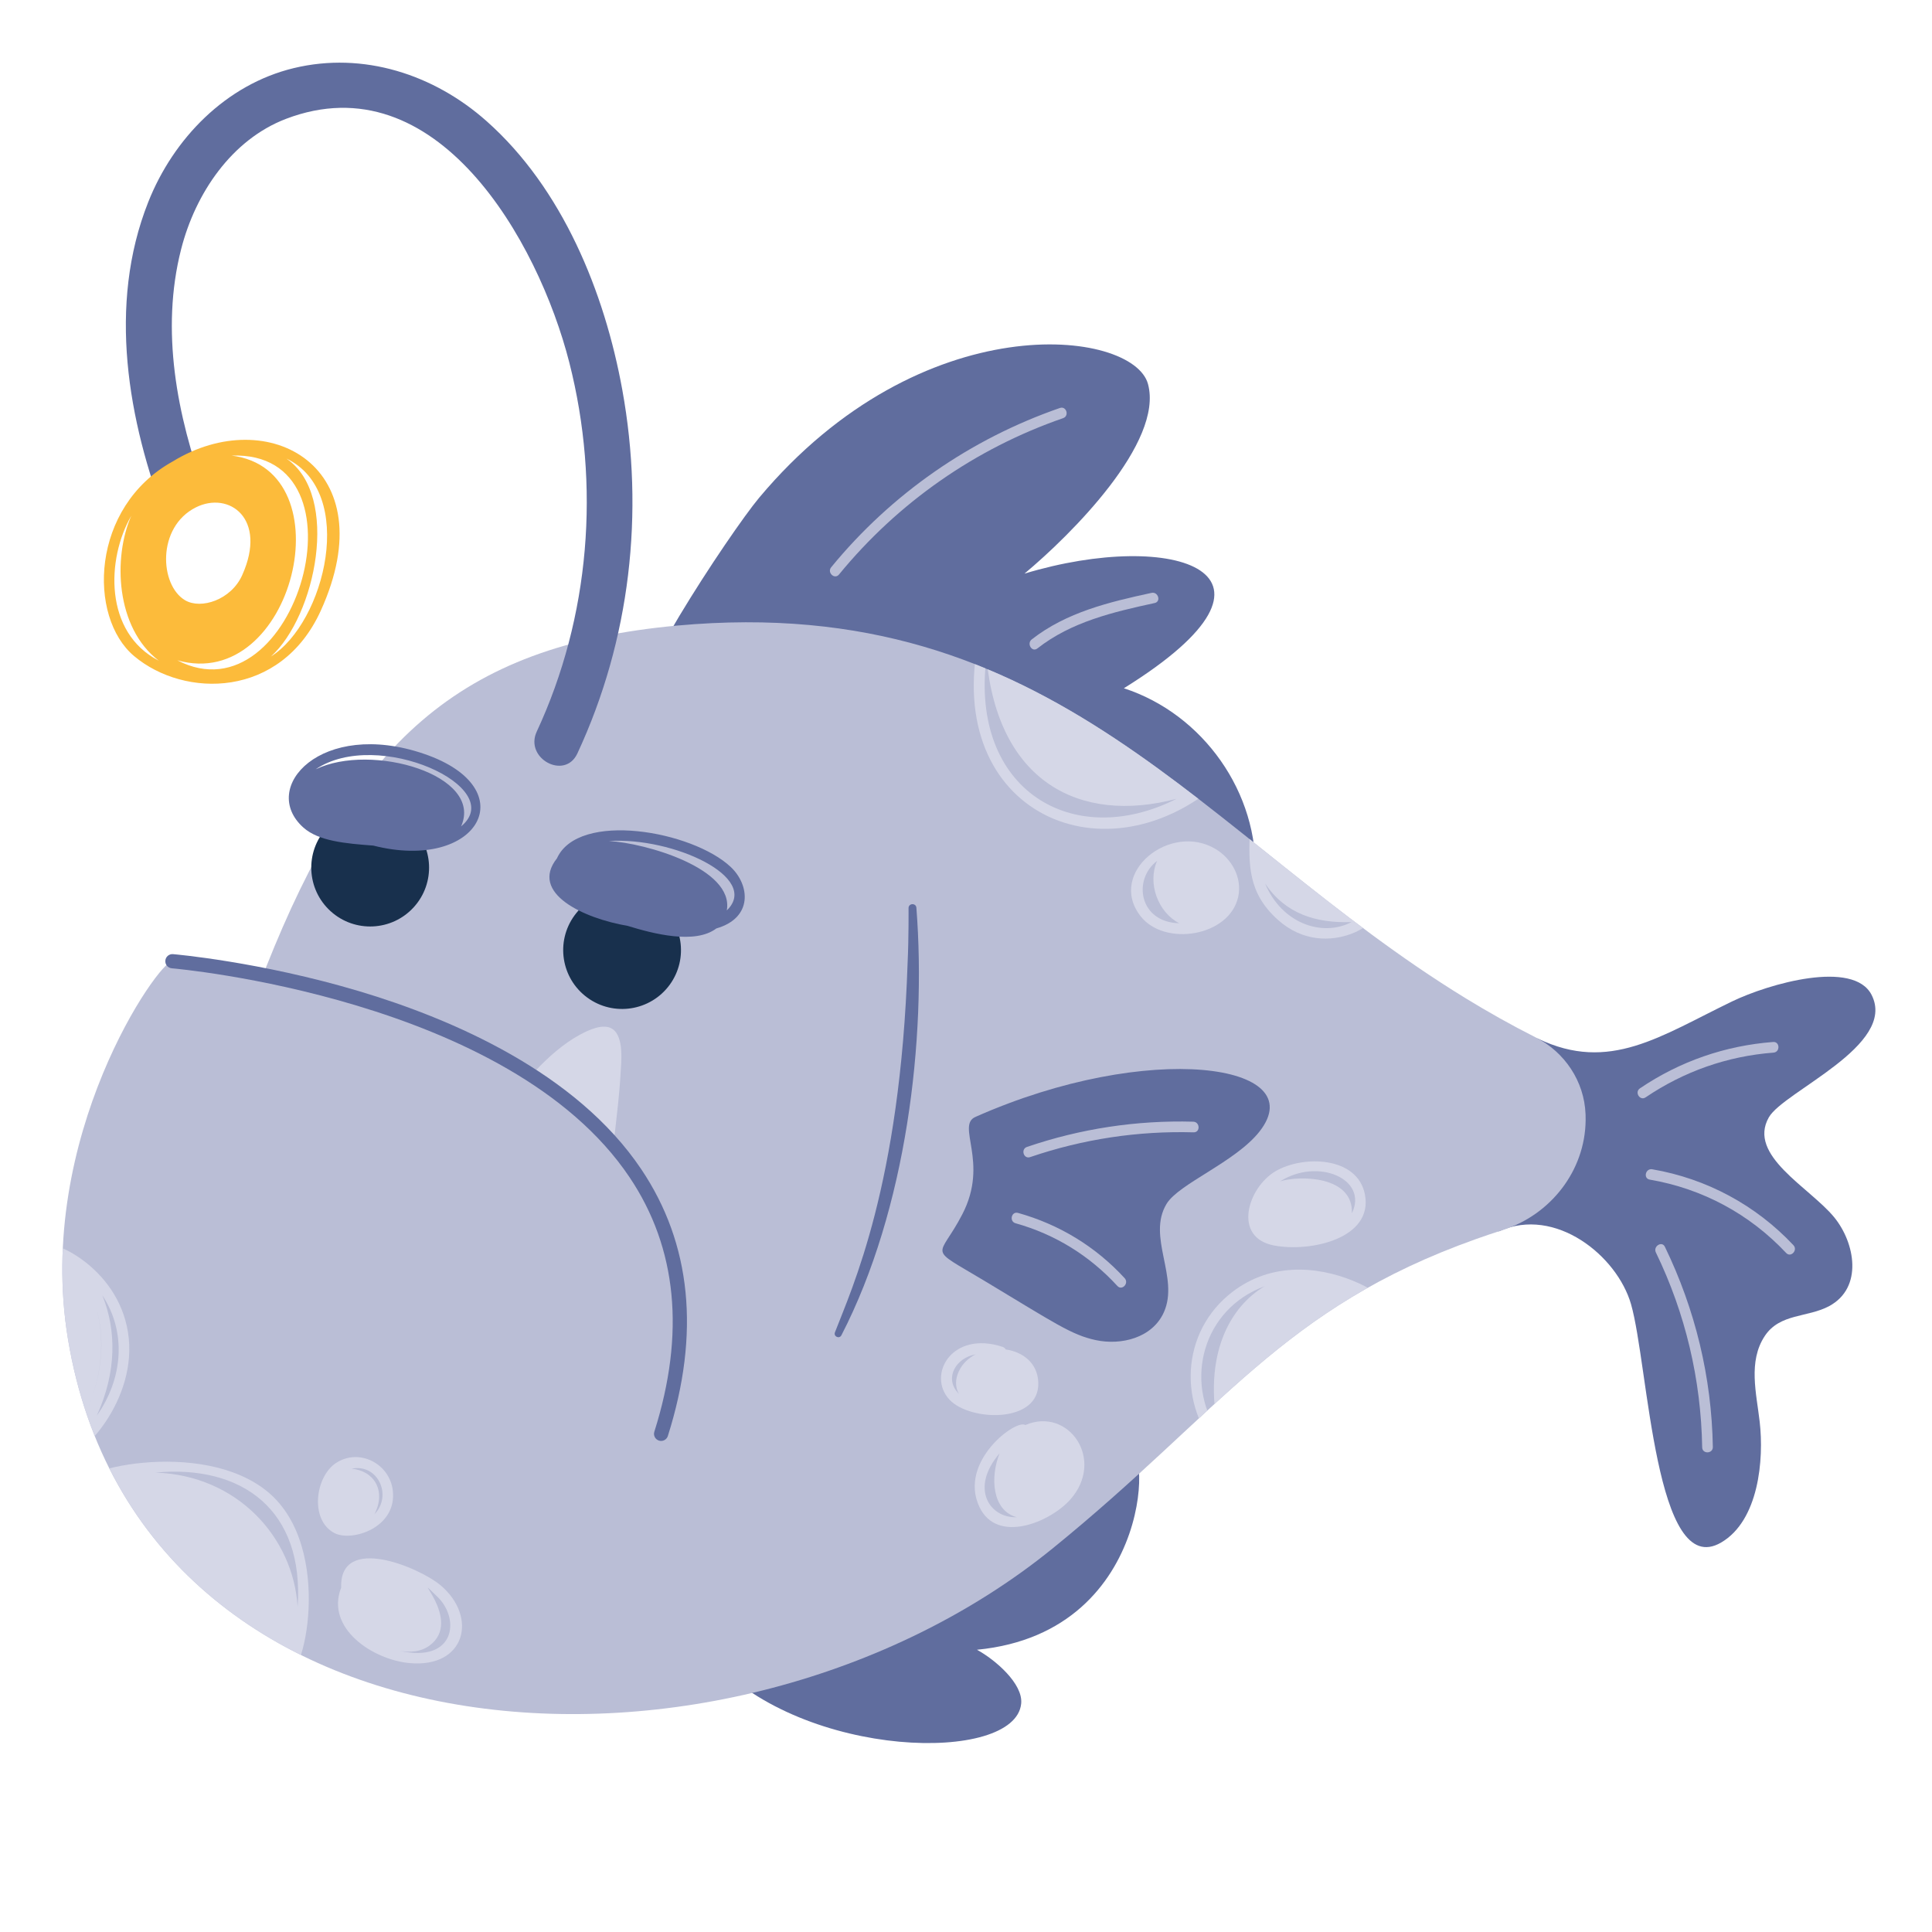 <svg xmlns="http://www.w3.org/2000/svg" xmlns:xlink="http://www.w3.org/1999/xlink" width="288" zoomAndPan="magnify" viewBox="0 0 216 223.92" height="288" preserveAspectRatio="xMidYMid meet" version="1.0"><defs><clipPath id="3015763259"><path d="M 108 72.105 L 138 72.105 L 138 97 L 108 97 Z M 108 72.105 " clip-rule="nonzero"/></clipPath><clipPath id="530ba59951"><path d="M 179.809 129.195 C 179.816 129.418 179.82 129.637 179.816 129.855 C 179.746 135.695 175.77 140.785 170.207 142.562 C 169.156 142.898 168.137 143.242 167.148 143.594 C 144.535 151.625 137.742 163.48 118 179.496 C 80.566 209.848 12.32 205.867 3.922 155.223 C 0.035 131.77 14.539 111.223 16.023 111.406 C 28.203 113 26.441 113.199 26.879 112.094 C 37.113 86.32 48.969 74.848 74.527 72.504 C 118.457 68.496 135.316 96.953 165.902 115.695 C 168.5 117.285 171.195 118.805 174.016 120.23 C 177.398 121.938 179.656 125.332 179.805 129.113 C 179.809 129.141 179.809 129.168 179.809 129.195 Z M 179.809 129.195 " clip-rule="nonzero"/></clipPath><clipPath id="e841bbd8f9"><path d="M 140 93 L 156 93 L 156 109 L 140 109 Z M 140 93 " clip-rule="nonzero"/></clipPath><clipPath id="f3a1818a87"><path d="M 179.809 129.195 C 179.816 129.418 179.82 129.637 179.816 129.855 C 179.746 135.695 175.77 140.785 170.207 142.562 C 169.156 142.898 168.137 143.242 167.148 143.594 C 144.535 151.625 137.742 163.48 118 179.496 C 80.566 209.848 12.32 205.867 3.922 155.223 C 0.035 131.77 14.539 111.223 16.023 111.406 C 28.203 113 26.441 113.199 26.879 112.094 C 37.113 86.32 48.969 74.848 74.527 72.504 C 118.457 68.496 135.316 96.953 165.902 115.695 C 168.5 117.285 171.195 118.805 174.016 120.23 C 177.398 121.938 179.656 125.332 179.805 129.113 C 179.809 129.141 179.809 129.168 179.809 129.195 Z M 179.809 129.195 " clip-rule="nonzero"/></clipPath><clipPath id="4007618d40"><path d="M 127 97 L 140 97 L 140 109 L 127 109 Z M 127 97 " clip-rule="nonzero"/></clipPath><clipPath id="b93e541e58"><path d="M 179.809 129.195 C 179.816 129.418 179.82 129.637 179.816 129.855 C 179.746 135.695 175.77 140.785 170.207 142.562 C 169.156 142.898 168.137 143.242 167.148 143.594 C 144.535 151.625 137.742 163.48 118 179.496 C 80.566 209.848 12.32 205.867 3.922 155.223 C 0.035 131.77 14.539 111.223 16.023 111.406 C 28.203 113 26.441 113.199 26.879 112.094 C 37.113 86.32 48.969 74.848 74.527 72.504 C 118.457 68.496 135.316 96.953 165.902 115.695 C 168.5 117.285 171.195 118.805 174.016 120.23 C 177.398 121.938 179.656 125.332 179.805 129.113 C 179.809 129.141 179.809 129.168 179.809 129.195 Z M 179.809 129.195 " clip-rule="nonzero"/></clipPath><clipPath id="7123182660"><path d="M 134 147 L 159 147 L 159 170 L 134 170 Z M 134 147 " clip-rule="nonzero"/></clipPath><clipPath id="3ac529878a"><path d="M 179.809 129.195 C 179.816 129.418 179.82 129.637 179.816 129.855 C 179.746 135.695 175.77 140.785 170.207 142.562 C 169.156 142.898 168.137 143.242 167.148 143.594 C 144.535 151.625 137.742 163.48 118 179.496 C 80.566 209.848 12.32 205.867 3.922 155.223 C 0.035 131.77 14.539 111.223 16.023 111.406 C 28.203 113 26.441 113.199 26.879 112.094 C 37.113 86.32 48.969 74.848 74.527 72.504 C 118.457 68.496 135.316 96.953 165.902 115.695 C 168.5 117.285 171.195 118.805 174.016 120.23 C 177.398 121.938 179.656 125.332 179.805 129.113 C 179.809 129.141 179.809 129.168 179.809 129.195 Z M 179.809 129.195 " clip-rule="nonzero"/></clipPath><clipPath id="644efba8a4"><path d="M 140 134 L 155 134 L 155 145 L 140 145 Z M 140 134 " clip-rule="nonzero"/></clipPath><clipPath id="7e1ab26cfd"><path d="M 179.809 129.195 C 179.816 129.418 179.82 129.637 179.816 129.855 C 179.746 135.695 175.77 140.785 170.207 142.562 C 169.156 142.898 168.137 143.242 167.148 143.594 C 144.535 151.625 137.742 163.48 118 179.496 C 80.566 209.848 12.32 205.867 3.922 155.223 C 0.035 131.77 14.539 111.223 16.023 111.406 C 28.203 113 26.441 113.199 26.879 112.094 C 37.113 86.32 48.969 74.848 74.527 72.504 C 118.457 68.496 135.316 96.953 165.902 115.695 C 168.5 117.285 171.195 118.805 174.016 120.23 C 177.398 121.938 179.656 125.332 179.805 129.113 C 179.809 129.141 179.809 129.168 179.809 129.195 Z M 179.809 129.195 " clip-rule="nonzero"/></clipPath><clipPath id="064a9c1575"><path d="M 105 155 L 117 155 L 117 165 L 105 165 Z M 105 155 " clip-rule="nonzero"/></clipPath><clipPath id="c6d76f94e1"><path d="M 179.809 129.195 C 179.816 129.418 179.82 129.637 179.816 129.855 C 179.746 135.695 175.77 140.785 170.207 142.562 C 169.156 142.898 168.137 143.242 167.148 143.594 C 144.535 151.625 137.742 163.48 118 179.496 C 80.566 209.848 12.32 205.867 3.922 155.223 C 0.035 131.77 14.539 111.223 16.023 111.406 C 28.203 113 26.441 113.199 26.879 112.094 C 37.113 86.32 48.969 74.848 74.527 72.504 C 118.457 68.496 135.316 96.953 165.902 115.695 C 168.5 117.285 171.195 118.805 174.016 120.23 C 177.398 121.938 179.656 125.332 179.805 129.113 C 179.809 129.141 179.809 129.168 179.809 129.195 Z M 179.809 129.195 " clip-rule="nonzero"/></clipPath><clipPath id="1afe6ab772"><path d="M 109 164 L 122 164 L 122 177 L 109 177 Z M 109 164 " clip-rule="nonzero"/></clipPath><clipPath id="a5458aa2c5"><path d="M 179.809 129.195 C 179.816 129.418 179.82 129.637 179.816 129.855 C 179.746 135.695 175.77 140.785 170.207 142.562 C 169.156 142.898 168.137 143.242 167.148 143.594 C 144.535 151.625 137.742 163.48 118 179.496 C 80.566 209.848 12.32 205.867 3.922 155.223 C 0.035 131.77 14.539 111.223 16.023 111.406 C 28.203 113 26.441 113.199 26.879 112.094 C 37.113 86.32 48.969 74.848 74.527 72.504 C 118.457 68.496 135.316 96.953 165.902 115.695 C 168.5 117.285 171.195 118.805 174.016 120.23 C 177.398 121.938 179.656 125.332 179.805 129.113 C 179.809 129.141 179.809 129.168 179.809 129.195 Z M 179.809 129.195 " clip-rule="nonzero"/></clipPath><clipPath id="3c4f980815"><path d="M 4 169 L 32 169 L 32 195 L 4 195 Z M 4 169 " clip-rule="nonzero"/></clipPath><clipPath id="6535f507c4"><path d="M 179.809 129.195 C 179.816 129.418 179.82 129.637 179.816 129.855 C 179.746 135.695 175.77 140.785 170.207 142.562 C 169.156 142.898 168.137 143.242 167.148 143.594 C 144.535 151.625 137.742 163.48 118 179.496 C 80.566 209.848 12.32 205.867 3.922 155.223 C 0.035 131.77 14.539 111.223 16.023 111.406 C 28.203 113 26.441 113.199 26.879 112.094 C 37.113 86.32 48.969 74.848 74.527 72.504 C 118.457 68.496 135.316 96.953 165.902 115.695 C 168.5 117.285 171.195 118.805 174.016 120.23 C 177.398 121.938 179.656 125.332 179.805 129.113 C 179.809 129.141 179.809 129.168 179.809 129.195 Z M 179.809 129.195 " clip-rule="nonzero"/></clipPath><clipPath id="b1d20657aa"><path d="M 35 180 L 50 180 L 50 193 L 35 193 Z M 35 180 " clip-rule="nonzero"/></clipPath><clipPath id="d90bcc7b73"><path d="M 179.809 129.195 C 179.816 129.418 179.82 129.637 179.816 129.855 C 179.746 135.695 175.77 140.785 170.207 142.562 C 169.156 142.898 168.137 143.242 167.148 143.594 C 144.535 151.625 137.742 163.48 118 179.496 C 80.566 209.848 12.32 205.867 3.922 155.223 C 0.035 131.77 14.539 111.223 16.023 111.406 C 28.203 113 26.441 113.199 26.879 112.094 C 37.113 86.32 48.969 74.848 74.527 72.504 C 118.457 68.496 135.316 96.953 165.902 115.695 C 168.5 117.285 171.195 118.805 174.016 120.23 C 177.398 121.938 179.656 125.332 179.805 129.113 C 179.809 129.141 179.809 129.168 179.809 129.195 Z M 179.809 129.195 " clip-rule="nonzero"/></clipPath><clipPath id="ddc66f0339"><path d="M 32 168 L 42 168 L 42 178 L 32 178 Z M 32 168 " clip-rule="nonzero"/></clipPath><clipPath id="80b873f44c"><path d="M 179.809 129.195 C 179.816 129.418 179.82 129.637 179.816 129.855 C 179.746 135.695 175.77 140.785 170.207 142.562 C 169.156 142.898 168.137 143.242 167.148 143.594 C 144.535 151.625 137.742 163.48 118 179.496 C 80.566 209.848 12.32 205.867 3.922 155.223 C 0.035 131.77 14.539 111.223 16.023 111.406 C 28.203 113 26.441 113.199 26.879 112.094 C 37.113 86.32 48.969 74.848 74.527 72.504 C 118.457 68.496 135.316 96.953 165.902 115.695 C 168.5 117.285 171.195 118.805 174.016 120.23 C 177.398 121.938 179.656 125.332 179.805 129.113 C 179.809 129.141 179.809 129.168 179.809 129.195 Z M 179.809 129.195 " clip-rule="nonzero"/></clipPath><clipPath id="00fd6a0f53"><path d="M 3.199 144 L 12 144 L 12 169 L 3.199 169 Z M 3.199 144 " clip-rule="nonzero"/></clipPath><clipPath id="a1033d8344"><path d="M 179.809 129.195 C 179.816 129.418 179.82 129.637 179.816 129.855 C 179.746 135.695 175.77 140.785 170.207 142.562 C 169.156 142.898 168.137 143.242 167.148 143.594 C 144.535 151.625 137.742 163.48 118 179.496 C 80.566 209.848 12.32 205.867 3.922 155.223 C 0.035 131.77 14.539 111.223 16.023 111.406 C 28.203 113 26.441 113.199 26.879 112.094 C 37.113 86.32 48.969 74.848 74.527 72.504 C 118.457 68.496 135.316 96.953 165.902 115.695 C 168.5 117.285 171.195 118.805 174.016 120.23 C 177.398 121.938 179.656 125.332 179.805 129.113 C 179.809 129.141 179.809 129.168 179.809 129.195 Z M 179.809 129.195 " clip-rule="nonzero"/></clipPath></defs><path fill="#606d9e" d="M 201.055 129.492 C 198.512 133.93 205.816 137.637 208.633 141.094 C 211.035 144.039 212 149.227 208.062 151.367 C 205.555 152.73 202.332 152.191 200.578 154.844 C 198.621 157.801 199.617 161.52 199.988 164.777 C 200.5 169.18 199.879 176.23 195.527 178.777 C 187.844 183.266 187.113 158.246 185.078 151.16 C 183.453 145.516 176.293 139.797 169.82 142.688 C 169.344 142.898 170.367 141.609 170.66 141.18 C 174.316 135.711 178.871 128.141 173.914 121.988 C 173.504 121.477 173.789 120.137 174.301 120.383 C 182.586 124.359 188.5 120.066 196.789 116.066 C 201.074 114 210.855 111.207 212.957 115.305 C 215.957 121.164 202.77 126.488 201.055 129.492 Z M 201.055 129.492 " fill-opacity="1" fill-rule="nonzero"/><path fill="#babed6" d="M 201.547 120.766 C 195.984 121.191 190.73 123.012 186.109 126.141 C 185.453 126.586 186.109 127.633 186.77 127.184 C 191.215 124.176 196.234 122.41 201.59 122 C 202.379 121.941 202.34 120.707 201.547 120.766 Z M 201.547 120.766 " fill-opacity="1" fill-rule="nonzero"/><path fill="#babed6" d="M 203.898 144.316 C 199.527 139.664 193.828 136.602 187.535 135.52 C 186.754 135.387 186.465 136.586 187.25 136.719 C 193.352 137.766 198.82 140.707 203.055 145.219 C 203.602 145.801 204.441 144.895 203.898 144.316 Z M 203.898 144.316 " fill-opacity="1" fill-rule="nonzero"/><path fill="#babed6" d="M 189 144.5 C 188.656 143.789 187.613 144.453 187.957 145.16 C 191.387 152.23 193.191 159.898 193.324 167.754 C 193.34 168.547 194.574 168.504 194.559 167.711 C 194.422 159.629 192.527 151.773 189 144.5 Z M 189 144.5 " fill-opacity="1" fill-rule="nonzero"/><path fill="#606d9e" d="M 141.531 101.605 C 141.457 103.109 140.914 102.316 123.805 92.707 C 111.754 85.926 98.895 78.605 70.828 81.762 C 67.137 82.176 80.652 61.719 84.035 57.676 C 102.867 35.211 127.371 38.129 129.094 44.512 C 130.922 51.27 120.195 61.965 114.777 66.484 C 132.059 61.258 147.945 66.312 126.297 79.77 C 135.461 82.742 141.98 91.898 141.531 101.605 Z M 141.531 101.605 " fill-opacity="1" fill-rule="nonzero"/><path fill="#babed6" d="M 118.883 47.285 C 108.512 50.875 99.328 57.258 92.375 65.746 C 91.871 66.359 92.77 67.203 93.277 66.59 C 100.102 58.258 109.07 51.988 119.254 48.465 C 120 48.207 119.637 47.027 118.883 47.285 Z M 118.883 47.285 " fill-opacity="1" fill-rule="nonzero"/><path fill="#babed6" d="M 129.5 68.715 C 124.594 69.777 119.645 70.957 115.617 74.109 C 115 74.598 115.652 75.645 116.277 75.152 C 120.219 72.062 125.066 70.934 129.867 69.891 C 130.641 69.723 130.27 68.547 129.5 68.715 Z M 129.5 68.715 " fill-opacity="1" fill-rule="nonzero"/><path fill="#606d9e" d="M 109.27 191.207 C 111.383 192.359 114.633 195.148 114.395 197.457 C 113.688 204.43 89.312 203.926 78.637 192.387 C 71.492 187.824 92.426 193.156 117.043 177.586 C 120.715 175.266 124.336 172.719 126.68 168.973 C 129.234 164.844 130.582 189.152 109.27 191.207 Z M 109.27 191.207 " fill-opacity="1" fill-rule="nonzero"/><path fill="#babed6" d="M 179.809 129.195 C 179.816 129.418 179.82 129.637 179.816 129.855 C 179.746 135.695 175.77 140.785 170.207 142.562 C 169.156 142.898 168.137 143.242 167.148 143.594 C 144.535 151.625 137.742 163.48 118 179.496 C 80.566 209.848 12.32 205.867 3.922 155.223 C 0.035 131.77 14.539 111.223 16.023 111.406 C 28.203 113 26.441 113.199 26.879 112.094 C 37.113 86.32 48.969 74.848 74.527 72.504 C 118.457 68.496 135.316 96.953 165.902 115.695 C 168.5 117.285 171.195 118.805 174.016 120.23 C 177.398 121.938 179.656 125.332 179.805 129.113 C 179.809 129.141 179.809 129.168 179.809 129.195 Z M 179.809 129.195 " fill-opacity="1" fill-rule="nonzero"/><path fill="#606d9e" d="M 102.25 105.211 C 103.441 120.508 101.082 140.188 93.559 154.758 C 93.324 155.219 92.625 154.906 92.809 154.422 C 94.758 149.348 100.387 137.344 101.234 111.547 C 101.371 108.699 101.34 105.207 101.34 105.25 C 101.34 104.668 102.207 104.633 102.25 105.211 Z M 102.25 105.211 " fill-opacity="1" fill-rule="nonzero"/><g clip-path="url(#3015763259)"><g clip-path="url(#530ba59951)"><path fill="#d5d7e7" d="M 111.227 72.363 C 110.961 72.113 110.586 72.176 110.363 72.402 C 110.098 72.383 109.82 72.52 109.738 72.855 C 104.688 93.676 123.543 102.625 137.297 90.77 C 137.438 90.645 137.484 90.473 137.457 90.305 C 140.949 88.629 116.441 77.262 111.227 72.363 Z M 110.371 76.227 C 111.691 90.57 121.129 95.559 132.406 92.582 C 120.398 98.66 108.438 91.559 110.371 76.227 Z M 110.371 76.227 " fill-opacity="1" fill-rule="nonzero"/></g></g><g clip-path="url(#e841bbd8f9)"><g clip-path="url(#f3a1818a87)"><path fill="#d5d7e7" d="M 154.957 105.48 C 155.305 104.48 143.191 93.219 141.828 93.68 C 140.914 93.984 140.93 95.508 140.898 96.301 C 140.766 100.129 140.625 103.453 144.148 106.609 C 149.93 111.789 157.305 106.184 154.957 105.48 Z M 142.676 102.418 C 145.012 105.887 148.512 107.016 152.688 106.867 C 149.242 108.664 144.574 106.98 142.676 102.418 Z M 142.676 102.418 " fill-opacity="1" fill-rule="nonzero"/></g></g><g clip-path="url(#4007618d40)"><g clip-path="url(#b93e541e58)"><path fill="#d5d7e7" d="M 136.945 98.414 C 131.695 95.23 124.312 101.152 128.234 106.188 C 131.02 109.754 138.566 108.551 139.555 103.914 C 140.02 101.723 138.809 99.535 136.945 98.414 Z M 130.145 99.785 C 129.004 102.395 130.266 105.742 132.715 107.004 C 128.062 106.902 127.297 101.93 130.145 99.785 Z M 130.145 99.785 " fill-opacity="1" fill-rule="nonzero"/></g></g><g clip-path="url(#7123182660)"><g clip-path="url(#3ac529878a)"><path fill="#d5d7e7" d="M 138.363 150.148 C 132.617 155.031 132.695 163.738 138.027 168.859 C 138.457 169.273 139.211 168.895 139.012 168.117 C 142.492 161.402 157.359 154.691 157.723 153.094 C 161.051 152.504 147.723 142.203 138.363 150.148 Z M 137.273 166.055 C 133.227 160.047 135.457 151.715 142.602 149.082 C 138.645 151.434 135.402 156.945 137.273 166.055 Z M 137.273 166.055 " fill-opacity="1" fill-rule="nonzero"/></g></g><g clip-path="url(#644efba8a4)"><g clip-path="url(#7e1ab26cfd)"><path fill="#d5d7e7" d="M 154.234 138.434 C 153.363 133.973 146.996 133.883 143.848 135.762 C 140.633 137.676 138.871 143.449 143.719 144.355 C 147.996 145.16 155.223 143.512 154.234 138.434 Z M 152.723 140.621 C 152.906 136.262 146.668 136.219 144.418 136.914 C 148.805 134.137 154.656 136.656 152.723 140.621 Z M 152.723 140.621 " fill-opacity="1" fill-rule="nonzero"/></g></g><g clip-path="url(#064a9c1575)"><g clip-path="url(#c6d76f94e1)"><path fill="#d5d7e7" d="M 116.379 160.215 C 116.289 157.949 114.562 156.68 112.602 156.402 C 112.531 156.27 112.414 156.16 112.238 156.102 C 106.359 154.164 103.426 159.367 106.09 162.227 C 108.445 164.75 116.574 165.023 116.379 160.215 Z M 107.18 158.91 C 106.219 160.918 107.73 162.16 107.012 161.363 C 105.531 159.668 106.812 157.391 109.098 156.977 C 108.281 157.402 107.594 158.047 107.18 158.91 Z M 107.18 158.91 " fill-opacity="1" fill-rule="nonzero"/></g></g><g clip-path="url(#1afe6ab772)"><g clip-path="url(#a5458aa2c5)"><path fill="#d5d7e7" d="M 114.871 165.164 C 113.84 164.426 107.094 169.387 109.543 174.629 C 111.586 179.012 117.762 176.422 120.09 173.793 C 124.184 169.168 119.871 163.012 114.871 165.164 Z M 111.895 168.441 C 110.797 171.152 110.992 175.059 113.875 175.844 C 110.75 175.977 108.41 172.488 111.895 168.441 Z M 111.895 168.441 " fill-opacity="1" fill-rule="nonzero"/></g></g><g clip-path="url(#3c4f980815)"><g clip-path="url(#6535f507c4)"><path fill="#d5d7e7" d="M 27.125 172.949 C 19.461 166.531 3.652 170.387 4.887 172.547 C 11.289 183.961 17.633 187.875 29.004 194.211 C 31.246 195.449 34.852 179.422 27.125 172.949 Z M 14.059 170.672 C 24.078 169.734 31.316 174.996 30.535 186.223 C 30.031 178.191 23.566 170.992 14.059 170.672 Z M 14.059 170.672 " fill-opacity="1" fill-rule="nonzero"/></g></g><g clip-path="url(#b1d20657aa)"><g clip-path="url(#d90bcc7b73)"><path fill="#d5d7e7" d="M 47.125 183.754 C 44.684 181.68 35.371 177.742 35.582 184.004 C 33.738 188.688 39.203 192.359 43.512 192.754 C 49.977 193.344 51.453 187.43 47.125 183.754 Z M 42.414 191.336 C 43.609 191.547 44.82 191.438 45.773 190.758 C 49.922 187.805 43.129 181.574 46.738 185.066 C 49.449 187.699 48.715 192.754 42.414 191.336 Z M 42.414 191.336 " fill-opacity="1" fill-rule="nonzero"/></g></g><g clip-path="url(#ddc66f0339)"><g clip-path="url(#80b873f44c)"><path fill="#d5d7e7" d="M 41.562 172.723 C 41.188 169.648 37.699 167.812 35.012 169.543 C 32.562 171.121 31.914 176.176 34.797 177.68 C 36.82 178.742 42.098 177.062 41.562 172.723 Z M 39.438 175.504 C 40.836 172.781 39.398 170.461 36.793 170.223 C 39.812 169.594 41.562 173.312 39.438 175.504 Z M 39.438 175.504 " fill-opacity="1" fill-rule="nonzero"/></g></g><g clip-path="url(#00fd6a0f53)"><g clip-path="url(#a1033d8344)"><path fill="#d5d7e7" d="M 10.871 154.395 C 9.633 146.711 1.75 143.395 0.801 144.254 C -1.41 144.441 0.418 166.684 4.102 168.41 C 5.148 169.188 12.152 162.332 10.871 154.395 Z M 6.273 163.113 C 6.418 162.758 6.547 162.406 6.664 162.062 C 6.551 162.406 6.418 162.758 6.273 163.113 Z M 7.137 151.406 C 7.996 154.145 8.098 157.652 6.848 161.535 C 8.074 157.672 7.984 154.156 7.137 151.406 Z M 7.262 164.074 C 9.562 159.004 9.547 154.207 7.906 150.137 C 10.75 154.457 10.262 159.809 7.262 164.074 Z M 7.262 164.074 " fill-opacity="1" fill-rule="nonzero"/></g></g><path fill="#606d9e" d="M 68.164 45.176 C 66.109 33.852 61.223 21.836 52.438 14.043 C 46.332 8.621 38.141 5.953 30.086 7.895 C 22.219 9.793 16.133 16.059 13.215 23.434 C 8.496 35.352 10.844 48.738 15.344 60.398 C 16.754 59.211 18.258 58.129 19.832 57.164 C 16.543 48.164 14.633 38.281 17.031 28.891 C 18.68 22.422 22.879 16.184 29.195 13.773 C 46.602 7.137 58.41 27.844 62.023 42.016 C 65.637 56.184 64.43 71.512 58.25 84.789 C 56.801 87.902 61.504 90.449 62.957 87.328 C 69.09 74.148 70.754 59.445 68.164 45.176 Z M 68.164 45.176 " fill-opacity="1" fill-rule="nonzero"/><path fill="#fcbb3b" d="M 16.051 53.488 C 6.52 58.77 6.203 71.527 11.586 76.043 C 17.422 80.941 28.574 80.984 33.219 70.777 C 40.781 54.125 27.125 46.68 16.051 53.488 Z M 11.258 59.773 C 9.129 64.617 9.441 72.773 14.445 76.574 C 8.078 73.312 8.375 64.762 11.258 59.773 Z M 18.734 58.809 C 22.566 56.883 27.066 60.086 24.109 66.664 C 22.828 69.523 19.344 70.66 17.492 69.57 C 14.535 67.828 14.188 61.094 18.734 58.809 Z M 16.59 76.527 C 30.031 80.344 36.285 54.453 22.887 52.805 C 39.309 52.195 30.309 83.688 16.59 76.527 Z M 27.445 76.086 C 32.609 71.43 35.535 57.469 29.238 53.148 C 37.414 57.07 33.73 72.137 27.445 76.086 Z M 27.445 76.086 " fill-opacity="1" fill-rule="nonzero"/><path fill="#18304d" d="M 33.895 95.969 C 31.355 98.758 31.562 103.07 34.352 105.605 C 37.145 108.141 41.461 107.934 43.996 105.145 C 46.531 102.359 46.324 98.043 43.535 95.512 C 40.746 92.977 36.43 93.18 33.895 95.969 Z M 33.895 95.969 " fill-opacity="1" fill-rule="nonzero"/><path fill="#18304d" d="M 72.168 104.609 C 69.125 102.387 64.852 103.051 62.629 106.094 C 60.406 109.137 61.07 113.402 64.113 115.625 C 67.156 117.848 71.426 117.184 73.652 114.145 C 75.875 111.102 75.211 106.832 72.168 104.609 Z M 72.168 104.609 " fill-opacity="1" fill-rule="nonzero"/><path fill="#606d9e" d="M 80.73 100.48 C 76.281 96.293 63.09 93.957 60.59 99.484 C 57.383 103.523 63.676 106.438 68.793 107.312 C 71.773 108.23 76.594 109.477 79.062 107.609 C 83.344 106.375 82.945 102.562 80.73 100.48 Z M 80.277 105.516 C 81.148 100.652 70.816 97.695 66.609 97.477 C 74.008 96.988 84.246 101.699 80.277 105.516 Z M 80.277 105.516 " fill-opacity="1" fill-rule="nonzero"/><path fill="#606d9e" d="M 45.195 87.375 C 33.316 83.309 26.023 91.289 31.207 95.918 C 32.973 97.492 36.074 97.762 39.301 98.004 C 51.527 101.113 56.934 91.391 45.195 87.375 Z M 49.48 95.777 C 52.148 89.809 39.07 86.035 32.625 89.164 C 39.793 84.305 54.988 91.273 49.48 95.777 Z M 49.48 95.777 " fill-opacity="1" fill-rule="nonzero"/><path fill="#d5d7e7" d="M 67.961 124.488 C 67.836 126.805 67.543 129.121 67.289 131.418 C 67.227 131.992 66.48 132.027 66.176 131.656 C 63.988 128.984 61.398 126.812 58.395 125.113 C 58.336 125.086 58.285 125.039 58.242 125 C 57.949 124.816 57.785 124.426 58.094 124.102 C 59.605 122.516 61.301 120.98 63.238 119.93 C 64.176 119.426 65.977 118.535 67.039 119.27 C 68.391 120.203 68.039 123.152 67.961 124.488 Z M 67.961 124.488 " fill-opacity="1" fill-rule="nonzero"/><path fill="#606d9e" d="M 72.691 167.004 C 72.598 167.008 72.504 166.996 72.414 166.965 C 71.98 166.828 71.738 166.367 71.879 165.934 C 75.48 154.566 74.512 144.641 69 136.438 C 55.039 115.652 16.344 112.258 15.957 112.227 C 15.504 112.191 15.164 111.793 15.203 111.34 C 15.238 110.887 15.637 110.547 16.09 110.586 C 16.188 110.594 26.141 111.438 37.711 114.895 C 48.445 118.105 62.82 124.285 70.367 135.52 C 76.172 144.16 77.207 154.559 73.445 166.43 C 73.34 166.773 73.027 166.992 72.691 167.004 Z M 72.691 167.004 " fill-opacity="1" fill-rule="nonzero"/><path fill="#606d9e" d="M 109.125 129.438 C 106.781 130.414 110.719 134.668 107.578 140.727 C 104.836 146.043 103.336 144.359 110.156 148.461 C 118.297 153.355 120.234 154.723 123.043 155.32 C 126 155.953 129.605 155.059 130.934 152.09 C 132.742 148.055 128.938 143.348 131.246 139.527 C 132.664 137.184 139.234 134.684 142.016 131.145 C 148.207 123.281 129.176 120.543 109.125 129.438 Z M 109.125 129.438 " fill-opacity="1" fill-rule="nonzero"/><path fill="#babed6" d="M 134.34 130.004 C 127.766 129.824 121.285 130.809 115.066 132.93 C 114.316 133.188 114.68 134.367 115.434 134.109 C 121.559 132.02 127.914 131.059 134.379 131.238 C 135.176 131.258 135.129 130.027 134.34 130.004 Z M 134.34 130.004 " fill-opacity="1" fill-rule="nonzero"/><path fill="#babed6" d="M 126.391 148.145 C 123.035 144.488 118.812 141.914 114.031 140.578 C 113.266 140.363 112.98 141.562 113.746 141.777 C 118.332 143.062 122.332 145.539 125.547 149.047 C 126.086 149.633 126.922 148.73 126.391 148.145 Z M 126.391 148.145 " fill-opacity="1" fill-rule="nonzero"/></svg>